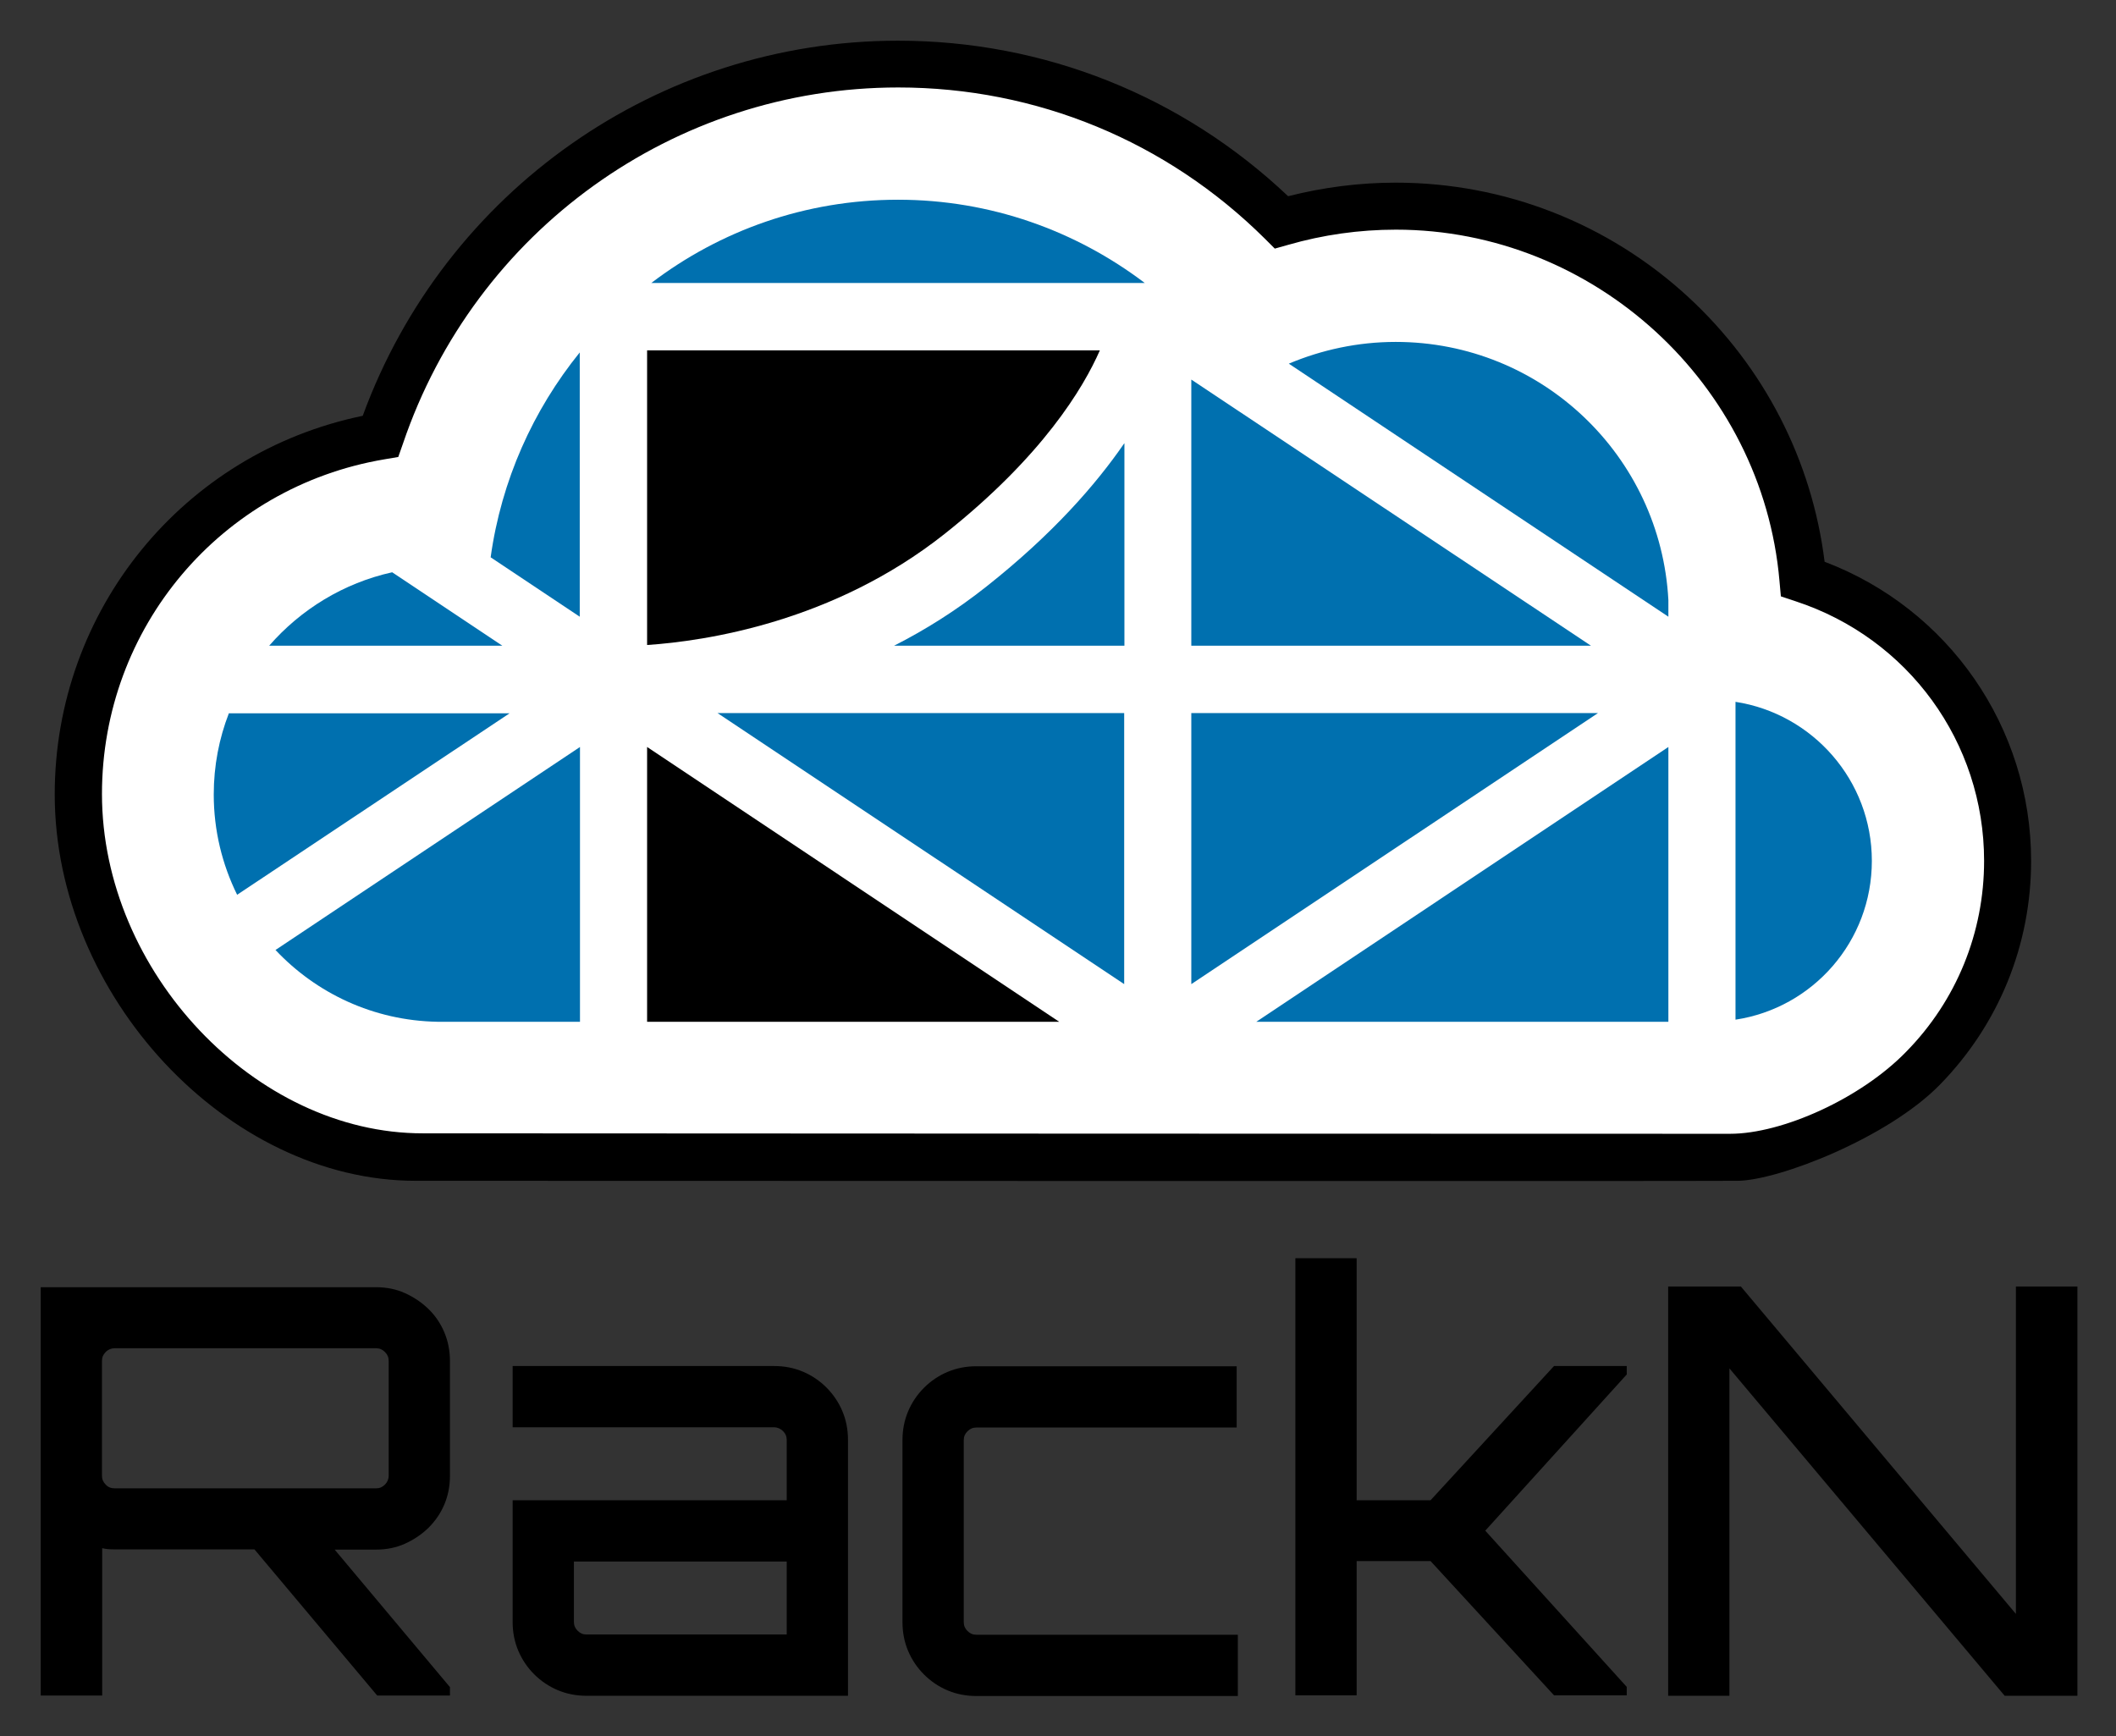 <svg xmlns="http://www.w3.org/2000/svg" role="img" viewBox="-1.74 -1.74 90.48 74.23"><rect x="-1.74" y="-1.74" width="90.48" height="74.23" fill="#333333" stroke="none"/><title>RackN logo</title><style>svg {enable-background:new 0 0 87.09 70.77}</style><style>.st1{fill:#0070af}</style><path fill="#fff" d="M75.14 23.65l-.41-.14-.04-.43c-.75-8.6-8.11-15.34-16.75-15.34-1.6 0-3.19.23-4.71.67l-.37.11-.28-.27C48.33 4 42.67 1.67 36.66 1.67c-9.73 0-18.37 6.22-21.51 15.47l-.13.37-.39.06C7.47 18.79 2.26 24.95 2.26 32.23c0 7.78 6.7 14.86 14.07 14.86h55.91c2.38 0 5.8-1.59 7.78-3.61 2.21-2.26 3.43-5.24 3.43-8.4 0-5.22-3.34-9.81-8.31-11.43z"/><path d="M16.03 48.75C7.99 48.75.6 40.83.6 32.23c0-7.89 5.51-14.61 13.17-16.19C17.29 6.42 26.42 0 36.66 0c6.25 0 12.15 2.36 16.68 6.65 1.5-.38 3.04-.58 4.6-.58 4.65 0 9.09 1.74 12.51 4.89 3.24 2.99 5.29 6.98 5.83 11.32 5.3 2.01 8.83 7.07 8.83 12.79 0 3.6-1.38 6.99-3.9 9.57-2.23 2.28-6.9 4.09-8.64 4.11-1.74.02-48.5 0-56.54 0zm56.21-2.01c2.23 0 5.59-1.51 7.53-3.51 2.15-2.19 3.33-5.09 3.33-8.16 0-5.07-3.24-9.52-8.06-11.1l-.63-.21-.06-.66c-.73-8.42-7.94-15.02-16.4-15.02-1.57 0-3.12.22-4.61.65l-.57.16-.42-.42C48.15 4.3 42.58 2 36.67 2c-9.58 0-18.09 6.12-21.18 15.23l-.2.57-.59.1c-7 1.18-12.08 7.2-12.08 14.31 0 7.6 6.56 14.52 13.72 14.51 7.15.01 53.67.02 55.9.02z"/><path d="M8.05 28.75c-.42 1.08-.65 2.25-.65 3.48 0 1.54.36 2.99 1 4.29l11.65-7.76h-12z" class="st1"/><path d="M23.05 13.33c-1.99 2.46-3.35 5.46-3.81 8.76l3.81 2.54v-11.3z" class="st1"/><path d="M9.77 25.87h9.97l-4.71-3.14c-2.08.46-3.91 1.59-5.26 3.14z" class="st1"/><path d="M46.33 40.34V28.75H28.94z" class="st1"/><path d="M10.04 38.88c1.74 1.85 4.19 3.02 6.92 3.07h6.1V30.2l-13.02 8.68z" class="st1"/><path d="M46.33 17.22c-1.21 1.76-3.06 3.88-5.89 6.12-1.3 1.03-2.63 1.86-3.95 2.53h9.85v-8.65z" class="st1"/><path d="M69.6 30.2L51.98 41.95H69.6z" class="st1"/><path d="M47.21 10.36C44.27 8.13 40.62 6.8 36.66 6.8c-3.96 0-7.61 1.32-10.55 3.56h21.1z" class="st1"/><path d="M69.6 23.92c-.33-6.16-5.42-11.04-11.66-11.04-1.62 0-3.17.34-4.57.93L69.6 24.63v-.71z" class="st1"/><path d="M66.29 25.87L49.2 14.49v11.38z" class="st1"/><path d="M49.2 28.75v11.59l17.39-11.59z" class="st1"/><path d="M78.3 35.07c0-3.44-2.53-6.29-5.83-6.8v13.59c3.31-.5 5.83-3.35 5.83-6.79z" class="st1"/><path d="M25.93 25.84c2.5-.17 7.96-.98 12.72-4.75 4.19-3.32 5.94-6.25 6.64-7.85H25.93v12.6z"/><path d="M25.93 41.95h17.62L25.93 30.2z"/><path d="M17.5 61.36c0 .44-.08.85-.24 1.23-.16.38-.39.71-.68 1-.29.28-.63.51-1.01.68-.38.17-.79.25-1.23.25h-1.77l4.93 5.88v.36h-3.11l-5.25-6.25H3.16c-.1 0-.19 0-.28-.01-.09-.01-.17-.02-.25-.04v6.3H0V53.3h14.34c.44 0 .85.08 1.23.25.38.17.72.4 1.01.68.29.28.52.62.68 1 .16.38.24.79.24 1.23v4.9zm-3.16.54c.15 0 .27-.05.38-.16.1-.1.16-.23.16-.38v-4.91c0-.15-.05-.27-.16-.38-.11-.11-.23-.16-.38-.16H3.16c-.14 0-.27.05-.38.16-.11.11-.16.23-.16.38v4.91c0 .15.05.27.16.38.1.11.23.16.38.16h11.18zm17.02-5.23c.44 0 .85.08 1.23.24.38.16.72.39 1.01.68.29.29.52.63.68 1.01.16.38.24.79.24 1.23v10.94H23.34c-.44 0-.85-.08-1.23-.24-.38-.16-.72-.39-1.01-.68-.29-.29-.52-.63-.68-1.01-.16-.38-.24-.79-.24-1.23v-5.2H31.9v-2.58c0-.15-.05-.27-.16-.38-.11-.1-.23-.16-.38-.16H20.18v-2.62h11.18zm.53 8.36H22.8v2.58c0 .15.05.27.16.38.11.11.23.16.38.16h8.56v-3.12zm19.3 3.12v2.63H40.01c-.44 0-.85-.08-1.23-.24-.38-.16-.72-.39-1.01-.68-.29-.29-.52-.63-.68-1.01-.16-.38-.24-.79-.24-1.23v-7.78c0-.44.08-.85.24-1.23.16-.38.39-.72.68-1.01.29-.29.63-.52 1.01-.68.38-.16.79-.24 1.23-.24h11.13v2.62H40.01c-.15 0-.27.05-.38.16-.11.11-.16.23-.16.38v7.78c0 .15.05.27.16.38.11.11.23.16.38.16h11.18zm16.63-11.48v.36l-6.05 6.68 6.05 6.68v.36h-3.11l-5.28-5.74h-3.16v5.74h-2.62V52.06h2.62v10.35h3.16l5.28-5.74h3.11zm16.65-3.4h2.62v17.5h-3.11l-11.77-14v14h-2.62v-17.5h3.11l11.76 14v-14z"/></svg>